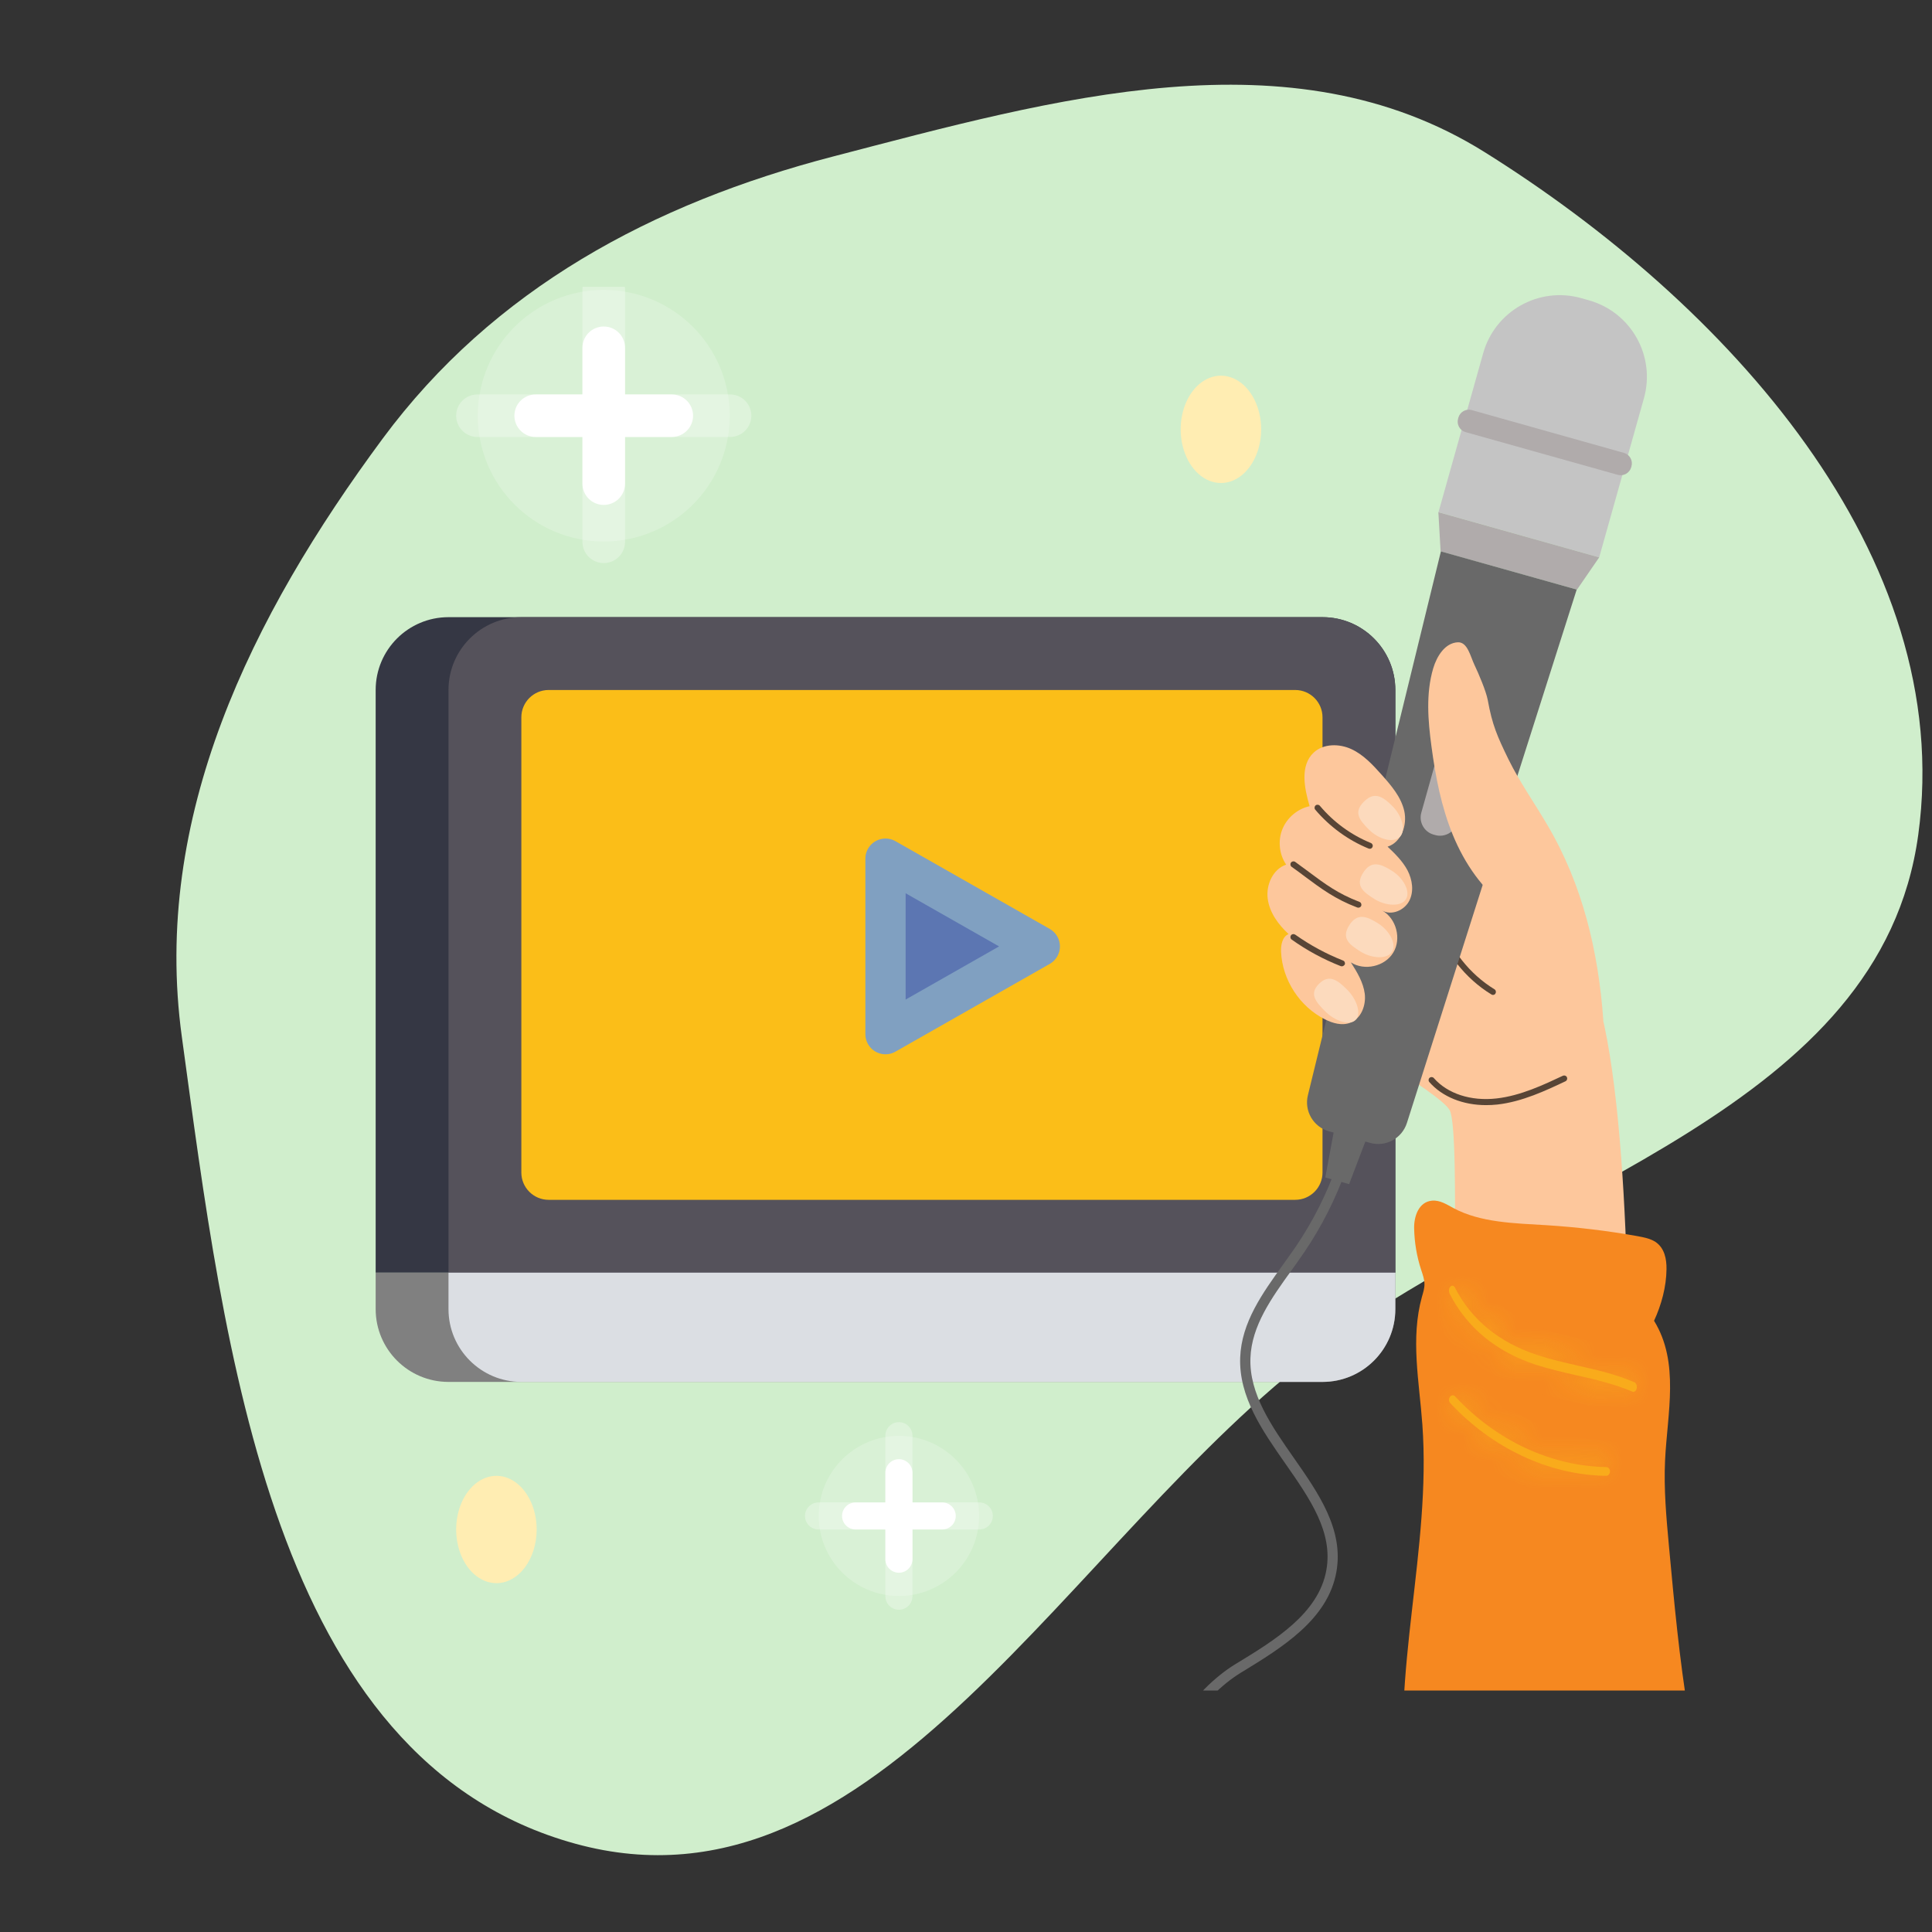 <svg width="72" height="72" viewBox="0 0 72 72" fill="none" xmlns="http://www.w3.org/2000/svg">
<rect x="0" y="0" width="72" height="72" fill="#333333" stroke="none"/>
<g clip-path="url(#clip0_1440_49582)">
<path fill-rule="evenodd" clip-rule="evenodd" d="M14.26 16.347C18.391 10.764 24.322 7.581 31.047 5.832C39.286 3.689 48.105 1.153 55.326 5.668C64.292 11.273 72.923 20.648 71.487 31.116C70.086 41.329 57.448 44.096 49.206 50.287C39.862 57.305 32.715 71.806 21.439 68.709C10.122 65.601 8.369 50.257 6.776 38.635C5.656 30.464 9.356 22.975 14.26 16.347Z" fill="#D0EECC"/>
<g clip-path="url(#clip1_1440_49582)">
<g clip-path="url(#clip2_1440_49582)">
<g clip-path="url(#clip3_1440_49582)">
<path d="M14 47.429H52V25.714C52 24.215 50.785 23 49.286 23H16.714C15.215 23 14 24.215 14 25.714V47.429Z" fill="#353744"/>
</g>
<g clip-path="url(#clip4_1440_49582)">
<path d="M14 47.428H52V48.786C52 50.285 50.785 51.5 49.286 51.5H16.714C15.215 51.5 14 50.285 14 48.786V47.428Z" fill="#808080"/>
</g>
<g clip-path="url(#clip5_1440_49582)">
<path d="M16.714 47.429H52V25.714C52 24.215 50.785 23 49.286 23H19.429C17.93 23 16.714 24.215 16.714 25.714V47.429Z" fill="#55525B"/>
</g>
<g clip-path="url(#clip6_1440_49582)">
<path d="M16.714 47.428H52V48.786C52 50.285 50.785 51.5 49.286 51.5H19.429C17.93 51.5 16.714 50.285 16.714 48.786V47.428Z" fill="#DBDEE3"/>
</g>
<g clip-path="url(#clip7_1440_49582)">
<path d="M20.447 25.714H48.268C48.83 25.714 49.286 26.17 49.286 26.732V43.697C49.286 44.258 48.83 44.714 48.268 44.714H20.447C19.885 44.714 19.429 44.258 19.429 43.697V26.732C19.429 26.17 19.885 25.714 20.447 25.714Z" fill="#FBBE18"/>
<path d="M33 38.54L38.75 35.27L33 32V38.54Z" fill="#5C76B2" stroke="#80A0C1" stroke-width="1.5" stroke-linecap="round" stroke-linejoin="round"/>
</g>
<path d="M22.5 20.179C19.907 20.179 17.806 18.08 17.806 15.492C17.806 12.903 19.907 10.805 22.5 10.805C25.092 10.805 27.194 12.903 27.194 15.492C27.194 18.08 25.092 20.179 22.5 20.179Z" fill="white" fill-opacity="0.2"/>
<path d="M22.499 20.984C22.603 20.984 22.706 20.963 22.803 20.924C22.899 20.884 22.987 20.826 23.06 20.752C23.134 20.679 23.193 20.591 23.233 20.495C23.273 20.399 23.293 20.296 23.293 20.192V10.792C23.293 10.688 23.273 10.585 23.233 10.489C23.193 10.392 23.134 10.305 23.06 10.232C22.987 10.158 22.899 10.1 22.803 10.06C22.706 10.02 22.603 10 22.499 10C22.288 10 22.087 10.083 21.938 10.232C21.789 10.38 21.706 10.582 21.706 10.792V20.192C21.706 20.402 21.789 20.603 21.938 20.752C22.087 20.9 22.288 20.984 22.499 20.984Z" fill="white" fill-opacity="0.3"/>
<path d="M17 15.492C17 15.596 17.02 15.699 17.06 15.795C17.1 15.891 17.158 15.979 17.232 16.052C17.305 16.126 17.393 16.185 17.489 16.224C17.585 16.264 17.689 16.285 17.793 16.285H27.207C27.311 16.285 27.415 16.264 27.511 16.224C27.607 16.185 27.695 16.126 27.768 16.052C27.842 15.979 27.9 15.891 27.94 15.795C27.98 15.699 28 15.596 28 15.492C28 15.282 27.916 15.08 27.768 14.932C27.619 14.783 27.417 14.7 27.207 14.7H17.793C17.583 14.7 17.381 14.783 17.232 14.932C17.083 15.08 17 15.282 17 15.492Z" fill="white" fill-opacity="0.3"/>
<path d="M19.17 15.492C19.17 15.702 19.253 15.903 19.402 16.052C19.551 16.201 19.753 16.285 19.963 16.285H25.035C25.246 16.285 25.448 16.201 25.596 16.052C25.745 15.904 25.829 15.702 25.829 15.492C25.829 15.282 25.745 15.08 25.596 14.932C25.447 14.783 25.245 14.7 25.035 14.7H19.963C19.753 14.7 19.551 14.783 19.402 14.932C19.253 15.08 19.17 15.282 19.17 15.492Z" fill="white"/>
<path d="M22.499 18.817C22.603 18.817 22.707 18.797 22.803 18.757C22.899 18.717 22.987 18.659 23.061 18.585C23.134 18.511 23.193 18.424 23.233 18.328C23.273 18.231 23.293 18.128 23.293 18.024V12.961C23.293 12.75 23.209 12.549 23.061 12.4C22.912 12.251 22.709 12.168 22.499 12.168C22.288 12.168 22.087 12.252 21.938 12.4C21.789 12.549 21.706 12.751 21.706 12.961V18.026C21.706 18.236 21.79 18.437 21.938 18.585C22.087 18.734 22.289 18.817 22.499 18.817Z" fill="white"/>
<path d="M33.5 59.477C31.85 59.477 30.513 58.142 30.513 56.495C30.513 54.848 31.85 53.512 33.5 53.512C35.15 53.512 36.487 54.848 36.487 56.495C36.487 58.142 35.15 59.477 33.5 59.477Z" fill="white" fill-opacity="0.2"/>
<path d="M33.499 59.99C33.566 59.99 33.631 59.977 33.693 59.951C33.754 59.926 33.81 59.889 33.857 59.842C33.904 59.795 33.941 59.74 33.966 59.679C33.992 59.617 34.005 59.552 34.005 59.486V53.504C34.005 53.438 33.992 53.372 33.966 53.311C33.941 53.25 33.904 53.194 33.857 53.147C33.81 53.1 33.754 53.063 33.693 53.038C33.631 53.013 33.566 53 33.499 53C33.365 53 33.237 53.053 33.142 53.148C33.048 53.242 32.995 53.37 32.995 53.504V59.486C32.995 59.619 33.048 59.748 33.142 59.842C33.237 59.937 33.365 59.99 33.499 59.99Z" fill="white" fill-opacity="0.3"/>
<path d="M30 56.495C30 56.561 30.013 56.627 30.038 56.688C30.064 56.749 30.101 56.805 30.147 56.852C30.194 56.898 30.25 56.936 30.311 56.961C30.373 56.986 30.438 56.999 30.505 56.999H36.495C36.562 56.999 36.627 56.986 36.689 56.961C36.75 56.936 36.806 56.898 36.852 56.852C36.899 56.805 36.937 56.749 36.962 56.688C36.987 56.627 37 56.561 37 56.495C37 56.361 36.947 56.233 36.852 56.139C36.758 56.044 36.629 55.991 36.495 55.991H30.505C30.371 55.991 30.242 56.044 30.148 56.139C30.053 56.233 30 56.361 30 56.495Z" fill="white" fill-opacity="0.3"/>
<path d="M31.381 56.495C31.381 56.629 31.434 56.757 31.529 56.851C31.623 56.946 31.752 56.999 31.886 56.999H35.113C35.247 56.999 35.376 56.946 35.471 56.852C35.565 56.757 35.618 56.629 35.618 56.495C35.618 56.361 35.565 56.233 35.47 56.139C35.375 56.044 35.247 55.991 35.113 55.991H31.886C31.752 55.991 31.623 56.044 31.529 56.139C31.434 56.233 31.381 56.361 31.381 56.495Z" fill="white"/>
<path d="M33.499 58.611C33.566 58.611 33.632 58.598 33.693 58.573C33.754 58.547 33.81 58.51 33.857 58.463C33.904 58.416 33.941 58.361 33.966 58.299C33.992 58.238 34.005 58.172 34.005 58.106V54.884C34.005 54.75 33.952 54.622 33.857 54.527C33.762 54.433 33.633 54.379 33.499 54.379C33.365 54.38 33.237 54.433 33.142 54.528C33.048 54.622 32.995 54.75 32.995 54.884V58.108C32.995 58.241 33.048 58.369 33.143 58.463C33.237 58.558 33.365 58.611 33.499 58.611Z" fill="white"/>
<path d="M47 16C47 15.604 46.912 15.218 46.747 14.889C46.582 14.56 46.348 14.303 46.074 14.152C45.8 14.001 45.498 13.961 45.207 14.039C44.916 14.116 44.649 14.307 44.439 14.586C44.229 14.866 44.086 15.223 44.029 15.611C43.971 15.999 44.001 16.401 44.115 16.767C44.228 17.132 44.421 17.444 44.668 17.664C44.914 17.883 45.205 18 45.502 18C45.899 18 46.28 17.789 46.561 17.413C46.842 17.038 47 16.53 47 16Z" fill="#FFEDB2"/>
<path d="M20 57C20 56.604 19.912 56.218 19.747 55.889C19.582 55.56 19.348 55.303 19.074 55.152C18.799 55.001 18.498 54.961 18.207 55.039C17.916 55.116 17.649 55.307 17.439 55.587C17.229 55.866 17.086 56.223 17.029 56.611C16.971 56.999 17.001 57.401 17.115 57.767C17.228 58.132 17.421 58.444 17.668 58.664C17.915 58.883 18.205 59 18.502 59C18.899 58.999 19.28 58.789 19.561 58.413C19.842 58.038 20 57.53 20 57Z" fill="#FFEDB2"/>
</g>
<path d="M60.681 53.39C60.731 50.161 60.724 38.622 58.989 35.897C58.492 35.116 57.866 34.425 57.236 33.744C56.423 32.866 55.587 31.995 54.605 31.308C54.04 30.912 53.248 30.588 52.701 31.005C52.136 31.434 52.262 32.294 52.38 32.992C52.686 34.803 50.663 38.607 50.311 38.546C49.429 38.388 53.629 40.681 54.022 41.368C54.472 42.153 53.993 52.541 54.267 52.803C54.396 52.919 59.029 54.15 60.681 53.39Z" fill="#FDC79C"/>
<path opacity="0.65" d="M55.638 37.078C55.616 37.078 55.598 37.074 55.58 37.06C54.605 36.466 53.849 35.501 53.5 34.414C53.482 34.357 53.514 34.292 53.572 34.274C53.633 34.256 53.694 34.288 53.712 34.346C54.043 35.382 54.767 36.3 55.696 36.869C55.749 36.901 55.764 36.97 55.731 37.024C55.714 37.06 55.678 37.078 55.638 37.078Z" fill="black"/>
<path d="M59.597 20.772L53.608 19.088L55.274 13.163C55.717 11.586 57.355 10.668 58.928 11.111L59.212 11.191C60.789 11.633 61.707 13.271 61.264 14.844L59.597 20.772Z" fill="#C4C4C4"/>
<path d="M60.288 17.695L54.619 16.104C54.403 16.043 54.277 15.819 54.339 15.603L54.349 15.564C54.41 15.348 54.634 15.222 54.85 15.283L60.519 16.878C60.735 16.939 60.861 17.162 60.8 17.378L60.789 17.418C60.727 17.63 60.504 17.756 60.288 17.695Z" fill="#B0ABAB"/>
<path d="M58.77 21.974L53.687 20.549L53.604 19.088L59.597 20.772L58.77 21.974Z" fill="#B0ABAB"/>
<path d="M51.059 42.592L49.526 42.16C48.947 41.998 48.597 41.404 48.741 40.818L53.698 20.549L58.759 21.971L52.431 41.851C52.244 42.43 51.639 42.754 51.059 42.592Z" fill="#696969"/>
<path d="M53.489 31.121L53.424 31.103C53.075 31.005 52.87 30.638 52.967 30.289L53.59 28.072C53.687 27.723 54.054 27.517 54.403 27.615L54.468 27.633C54.817 27.73 55.022 28.097 54.925 28.446L54.302 30.663C54.205 31.013 53.842 31.218 53.489 31.121Z" fill="#B0ABAB"/>
<path d="M50.278 44.129L49.389 43.881L49.735 42.02L50.951 42.362L50.278 44.129Z" fill="#696969"/>
<path d="M59.752 38.032C59.569 35.465 58.982 32.978 57.675 30.761C57.193 29.936 56.639 29.155 56.217 28.299C55.8 27.442 55.613 27.024 55.444 26.088C55.382 25.757 55.105 25.106 54.95 24.782C54.796 24.458 54.691 23.922 54.331 23.936C53.852 23.958 53.547 24.451 53.41 24.912C53.136 25.844 53.215 26.841 53.345 27.805C53.496 28.939 53.712 30.07 54.148 31.128C54.583 32.182 55.253 33.165 56.181 33.831C56.61 34.141 57.089 34.374 57.51 34.691C58.175 35.188 58.694 35.883 58.985 36.66C59.194 37.204 59.129 37.812 59.752 38.032Z" fill="#FDC79C"/>
<path d="M52.42 66.986C51.822 62.371 53.345 57.717 53.007 53.084C52.892 51.493 52.56 49.877 52.992 48.326C53.035 48.175 53.086 48.02 53.086 47.862C53.086 47.678 53.021 47.502 52.963 47.325C52.798 46.821 52.712 46.303 52.701 45.781C52.69 45.346 52.863 44.788 53.37 44.745C53.662 44.719 53.917 44.888 54.166 45.022C55.177 45.565 56.437 45.587 57.625 45.659C58.769 45.731 59.91 45.867 61.033 46.069C61.264 46.112 61.505 46.159 61.692 46.281C62.034 46.508 62.11 46.922 62.106 47.293C62.099 47.962 61.915 48.628 61.642 49.222C62.603 50.781 62.135 52.667 62.052 54.431C62.002 55.492 62.099 56.551 62.196 57.609C62.39 59.715 62.585 61.824 62.93 63.915C63.096 64.919 63.294 65.978 63.136 66.986H52.42Z" fill="#F68820"/>
<path d="M51.711 31.553C52.222 31.391 52.449 30.754 52.334 30.228C52.218 29.706 51.851 29.278 51.495 28.878C51.164 28.508 50.815 28.126 50.361 27.917C49.908 27.708 49.321 27.708 48.957 28.047C48.443 28.529 48.605 29.368 48.806 30.044C48.356 30.142 47.964 30.473 47.791 30.901C47.618 31.329 47.672 31.841 47.931 32.222C47.438 32.391 47.176 32.974 47.244 33.493C47.312 34.011 47.64 34.457 48.022 34.81C47.788 34.907 47.73 35.217 47.741 35.469C47.788 36.52 48.439 37.52 49.379 37.989C49.67 38.136 50.016 38.233 50.322 38.114C50.725 37.96 50.912 37.47 50.861 37.038C50.807 36.61 50.574 36.228 50.343 35.865C50.847 36.192 51.61 36.02 51.923 35.501C52.236 34.986 52.038 34.231 51.513 33.935C51.858 34.13 52.334 33.928 52.517 33.575C52.701 33.223 52.636 32.784 52.452 32.431C52.265 32.082 51.974 31.801 51.711 31.553Z" fill="#FDC79C"/>
<path d="M43.007 67C42.878 65.204 44.472 62.976 46.038 62.018L46.063 62.004C47.507 61.126 49.141 60.129 49.429 58.516C49.684 57.094 48.817 55.856 47.903 54.546C47.05 53.325 46.164 52.062 46.218 50.594C46.265 49.283 47.05 48.193 47.809 47.138C47.971 46.911 48.137 46.681 48.295 46.451C49.566 44.575 50.34 42.39 50.527 40.133L50.901 40.166C50.71 42.488 49.915 44.737 48.608 46.663C48.45 46.897 48.281 47.131 48.119 47.358C47.392 48.365 46.643 49.409 46.6 50.608C46.549 51.95 47.399 53.16 48.216 54.33C49.134 55.644 50.087 57.004 49.803 58.581C49.486 60.359 47.773 61.403 46.265 62.324L46.24 62.339C44.796 63.22 43.267 65.341 43.385 66.975L43.007 67Z" fill="#696969"/>
<path opacity="0.65" d="M51.049 31.632C51.034 31.632 51.02 31.628 51.005 31.624C50.239 31.311 49.551 30.807 49.015 30.174C48.975 30.127 48.983 30.055 49.029 30.015C49.076 29.976 49.148 29.983 49.188 30.03C49.699 30.638 50.354 31.117 51.088 31.416C51.146 31.441 51.175 31.506 51.149 31.563C51.135 31.606 51.092 31.632 51.049 31.632Z" fill="black"/>
<path opacity="0.65" d="M50.62 33.827C50.606 33.827 50.595 33.824 50.581 33.82C49.756 33.507 49.238 33.118 48.637 32.672C48.479 32.553 48.317 32.431 48.137 32.305C48.086 32.269 48.075 32.197 48.111 32.147C48.147 32.096 48.219 32.085 48.27 32.121C48.45 32.251 48.615 32.373 48.774 32.492C49.386 32.949 49.871 33.309 50.663 33.611C50.721 33.633 50.75 33.698 50.728 33.759C50.71 33.802 50.667 33.827 50.62 33.827Z" fill="black"/>
<path opacity="0.65" d="M50.005 36.012C49.99 36.012 49.976 36.009 49.965 36.005C49.317 35.75 48.705 35.419 48.137 35.015C48.086 34.979 48.075 34.911 48.111 34.857C48.147 34.806 48.216 34.796 48.27 34.832C48.824 35.224 49.422 35.548 50.051 35.796C50.109 35.818 50.138 35.883 50.116 35.944C50.091 35.984 50.048 36.012 50.005 36.012Z" fill="black"/>
<path opacity="0.65" d="M55.382 41.185C54.519 41.185 53.748 40.875 53.266 40.324C53.226 40.278 53.23 40.206 53.277 40.166C53.324 40.127 53.395 40.13 53.435 40.177C53.946 40.76 54.817 41.044 55.771 40.936C56.667 40.836 57.538 40.422 58.244 40.09C58.301 40.065 58.366 40.087 58.395 40.145C58.42 40.202 58.399 40.267 58.341 40.296C57.625 40.634 56.732 41.059 55.8 41.163C55.656 41.178 55.519 41.185 55.382 41.185Z" fill="black"/>
<g opacity="0.65">
<mask id="path-36-inside-1_1440_49582" fill="white">
<path d="M60.875 51.87C60.864 51.87 60.852 51.87 60.84 51.864C60.161 51.574 59.446 51.408 58.756 51.254C58.26 51.141 57.743 51.022 57.243 50.862C55.759 50.376 54.675 49.481 54.024 48.213C53.984 48.13 53.992 48.017 54.048 47.952C54.103 47.893 54.179 47.904 54.223 47.987C54.838 49.191 55.874 50.032 57.299 50.501C57.791 50.661 58.303 50.779 58.795 50.892C59.494 51.052 60.217 51.212 60.911 51.514C60.979 51.544 61.014 51.645 60.995 51.746C60.979 51.817 60.927 51.87 60.875 51.87Z"/>
</mask>
<path d="M60.875 51.87C60.864 51.87 60.852 51.87 60.84 51.864C60.161 51.574 59.446 51.408 58.756 51.254C58.26 51.141 57.743 51.022 57.243 50.862C55.759 50.376 54.675 49.481 54.024 48.213C53.984 48.13 53.992 48.017 54.048 47.952C54.103 47.893 54.179 47.904 54.223 47.987C54.838 49.191 55.874 50.032 57.299 50.501C57.791 50.661 58.303 50.779 58.795 50.892C59.494 51.052 60.217 51.212 60.911 51.514C60.979 51.544 61.014 51.645 60.995 51.746C60.979 51.817 60.927 51.87 60.875 51.87Z" fill="#FBBE18"/>
<path d="M60.84 51.864L61.285 50.969L61.26 50.956L61.233 50.945L60.84 51.864ZM58.756 51.254L58.534 52.229L58.538 52.23L58.756 51.254ZM57.243 50.862L56.932 51.813L56.938 51.815L57.243 50.862ZM54.024 48.213L53.122 48.644L53.128 48.657L53.134 48.669L54.024 48.213ZM54.048 47.952L53.318 47.268L53.302 47.285L53.287 47.303L54.048 47.952ZM54.223 47.987L55.113 47.532L55.108 47.522L54.223 47.987ZM57.299 50.501L56.987 51.451L56.99 51.452L57.299 50.501ZM58.795 50.892L59.019 49.917L59.018 49.917L58.795 50.892ZM60.911 51.514L61.313 50.599L61.31 50.597L60.911 51.514ZM60.995 51.746L61.971 51.964L61.973 51.951L61.976 51.939L60.995 51.746ZM60.875 50.87C60.838 50.87 61.057 50.856 61.285 50.969L60.394 52.759C60.524 52.824 60.644 52.851 60.734 52.862C60.777 52.867 60.813 52.869 60.836 52.87C60.856 52.87 60.875 52.87 60.875 52.87V50.87ZM61.233 50.945C60.458 50.613 59.658 50.431 58.974 50.278L58.538 52.23C59.234 52.385 59.864 52.534 60.446 52.784L61.233 50.945ZM58.977 50.278C58.477 50.165 58.001 50.055 57.548 49.91L56.938 51.815C57.486 51.99 58.042 52.117 58.534 52.229L58.977 50.278ZM57.554 49.912C56.296 49.5 55.433 48.768 54.914 47.756L53.134 48.669C53.917 50.194 55.222 51.253 56.932 51.813L57.554 49.912ZM54.926 47.781C54.99 47.914 55.006 48.046 54.997 48.16C54.987 48.271 54.946 48.44 54.809 48.6L53.287 47.303C52.93 47.722 52.944 48.272 53.122 48.644L54.926 47.781ZM54.777 48.636C54.624 48.799 54.328 48.97 53.953 48.899C53.6 48.832 53.411 48.593 53.338 48.453L55.108 47.522C54.99 47.298 54.742 47.013 54.326 46.934C53.889 46.851 53.527 47.045 53.318 47.268L54.777 48.636ZM53.332 48.443C54.082 49.91 55.344 50.911 56.987 51.451L57.611 49.551C56.403 49.154 55.593 48.471 55.113 47.532L53.332 48.443ZM56.99 51.452C57.531 51.628 58.085 51.755 58.572 51.867L59.018 49.917C58.521 49.803 58.051 49.694 57.608 49.55L56.99 51.452ZM58.572 51.867C59.291 52.032 59.918 52.173 60.512 52.431L61.31 50.597C60.515 50.251 59.697 50.073 59.019 49.917L58.572 51.867ZM60.509 52.43C60.216 52.301 60.09 52.069 60.044 51.941C59.994 51.802 59.99 51.668 60.013 51.552L61.976 51.939C62.018 51.722 62.007 51.488 61.927 51.266C61.851 51.055 61.674 50.757 61.313 50.599L60.509 52.43ZM60.019 51.528C60.048 51.397 60.113 51.261 60.227 51.142C60.333 51.031 60.552 50.87 60.875 50.87V52.87C61.251 52.87 61.521 52.682 61.67 52.527C61.826 52.364 61.925 52.165 61.971 51.964L60.019 51.528Z" fill="#FBBE18" mask="url(#path-36-inside-1_1440_49582)"/>
</g>
<g opacity="0.65">
<mask id="path-38-inside-2_1440_49582" fill="white">
<path d="M59.858 55C59.858 55 59.854 55 59.858 55C57.735 54.968 55.621 53.981 54.046 52.287C53.989 52.224 53.984 52.123 54.037 52.055C54.09 51.986 54.174 51.981 54.232 52.044C55.758 53.686 57.806 54.641 59.863 54.673C59.938 54.673 60 54.747 60 54.842C59.996 54.926 59.934 55 59.858 55Z"/>
</mask>
<path d="M59.858 55C59.858 55 59.854 55 59.858 55C57.735 54.968 55.621 53.981 54.046 52.287C53.989 52.224 53.984 52.123 54.037 52.055C54.09 51.986 54.174 51.981 54.232 52.044C55.758 53.686 57.806 54.641 59.863 54.673C59.938 54.673 60 54.747 60 54.842C59.996 54.926 59.934 55 59.858 55Z" fill="#FBBE18"/>
<path d="M59.858 55V56L59.873 54L59.858 55ZM54.046 52.287L53.306 52.959L53.314 52.968L54.046 52.287ZM54.232 52.044L53.491 52.717L53.499 52.725L54.232 52.044ZM59.863 54.673L59.847 55.673L59.855 55.673H59.863V54.673ZM60 54.842L60.999 54.894L61 54.868V54.842H60ZM59.858 55C59.858 54 59.858 54 59.858 54H59.858C59.858 54 59.858 54 59.858 54C59.858 54 59.858 54 59.858 54C59.858 54 59.858 54 59.858 54H59.858C59.858 54 59.858 54 59.858 54H59.858C59.858 54 59.858 54 59.858 54C59.858 54 59.858 54 59.858 54C59.858 54 59.858 54 59.858 54C59.858 54 59.858 54 59.858 54C59.858 54 59.858 54 59.858 54C59.858 54 59.858 54 59.858 54C59.858 54 59.858 54 59.858 54C59.858 54 59.858 54 59.858 54C59.858 54 59.858 54 59.858 54C59.858 54 59.858 54 59.858 54C59.858 54 59.858 54 59.858 54C59.858 54 59.858 54 59.858 54C59.858 54 59.858 54 59.858 54C59.858 54 59.858 54 59.858 54C59.858 54 59.858 54 59.858 54C59.858 54 59.858 54 59.858 54C59.858 54 59.858 54 59.858 54C59.858 54 59.858 54 59.858 54C59.858 54 59.858 54 59.858 54C59.858 54 59.858 54 59.858 54C59.858 54 59.858 54 59.858 54C59.858 54 59.858 54 59.858 54C59.858 54 59.858 54 59.858 54C59.858 54 59.858 54 59.858 54C59.858 54 59.858 54 59.858 54C59.858 54 59.858 54 59.858 54C59.858 54 59.858 54 59.858 54C59.858 54 59.858 54 59.858 54C59.858 54 59.858 54 59.858 54C59.858 54 59.858 54 59.858 54C59.858 54 59.858 54 59.858 54C59.858 54 59.858 54 59.858 54C59.858 54 59.858 54 59.858 54C59.858 54 59.858 54 59.858 54C59.858 54 59.858 54 59.858 54C59.858 54 59.858 54 59.858 54C59.858 54 59.858 54 59.858 54C59.858 54 59.858 54 59.858 54C59.858 54 59.858 54 59.858 54C59.858 54 59.858 54 59.858 54C59.858 54 59.858 54 59.858 54C59.858 54 59.858 54 59.858 54C59.858 54 59.858 54 59.858 54C59.858 54 59.858 54 59.858 54C59.858 54 59.858 54 59.858 54C59.858 54 59.858 54 59.858 54C59.858 54 59.858 54 59.858 54C59.858 54 59.858 54 59.858 54C59.858 54 59.858 54 59.858 54C59.858 54 59.858 54 59.858 54C59.858 54 59.858 54 59.858 54C59.858 54 59.858 54 59.858 54C59.858 54 59.858 54 59.858 54C59.858 54 59.858 54 59.858 54C59.858 54 59.858 54 59.858 54C59.858 54 59.858 54 59.858 54C59.858 54 59.858 54 59.858 54C59.858 54 59.858 54 59.858 54C59.858 54 59.858 54 59.858 54C59.858 54 59.858 54 59.858 54C59.858 54 59.858 54 59.858 54C59.858 54 59.858 54 59.858 54C59.858 54 59.858 54 59.858 54C59.858 54 59.858 54 59.858 54C59.858 54 59.858 54 59.858 54C59.858 54 59.858 54 59.858 54C59.858 54 59.858 54 59.858 54C59.858 54 59.858 54 59.858 54C59.858 54 59.858 54 59.858 54C59.858 54 59.858 54 59.858 54C59.858 54 59.858 54 59.858 54C59.858 54 59.858 54 59.858 54C59.858 54 59.858 54 59.858 54C59.858 54 59.858 54 59.858 54C59.858 54 59.858 54 59.858 54C59.858 54 59.858 54 59.858 54C59.858 54 59.858 54 59.858 54C59.858 54 59.858 54 59.858 54C59.858 54 59.858 54 59.858 54C59.858 54 59.858 54 59.858 54C59.858 54 59.858 54 59.858 54C59.858 54 59.858 54 59.858 54C59.858 54 59.858 54 59.858 54C59.858 54 59.858 54 59.858 54C59.858 54 59.858 54 59.858 54C59.858 54 59.858 54 59.858 54C59.858 54 59.858 54 59.858 54C59.858 54 59.858 54 59.858 54C59.858 54 59.858 54 59.858 54C59.858 54 59.858 54 59.858 54C59.858 54 59.858 54 59.858 54C59.858 54 59.858 54 59.858 54C59.858 54 59.858 54 59.858 54C59.858 54 59.858 54 59.858 54C59.858 54 59.858 54 59.858 54C59.858 54 59.858 54 59.858 54C59.858 54 59.858 54 59.858 54C59.858 54 59.858 54 59.858 54C59.858 54 59.858 54 59.858 54C59.858 54 59.858 54 59.858 54C59.858 54 59.858 54 59.858 54C59.858 54 59.858 54 59.858 54C59.858 54 59.858 54 59.858 54C59.858 54 59.858 54 59.858 54C59.858 54 59.858 54 59.858 54C59.858 54 59.858 54 59.858 54C59.858 54 59.858 54 59.858 54C59.858 54 59.858 54 59.858 54C59.858 54 59.858 54 59.858 54C59.858 54 59.858 54 59.858 54C59.858 54 59.858 54 59.858 54C59.858 54 59.858 54 59.858 54C59.858 54 59.858 54 59.858 54C59.858 54 59.858 54 59.858 54C59.858 54 59.858 54 59.858 54C59.858 54 59.858 54 59.858 54C59.858 54 59.858 54 59.858 54C59.858 54 59.858 54 59.858 54C59.858 54 59.858 54 59.858 54C59.858 54 59.858 54 59.858 54C59.858 54 59.858 54 59.858 54C59.858 54 59.858 54 59.858 54C59.858 54 59.858 54 59.858 54C59.858 54 59.858 54 59.858 54C59.858 54 59.858 54 59.858 54C59.858 54 59.858 54 59.858 54C59.858 54 59.858 54 59.858 54C59.858 54 59.858 54 59.858 54C59.858 54 59.858 54 59.858 54C59.858 54 59.858 54 59.858 54C59.858 54 59.858 54 59.858 54C59.858 54 59.858 54 59.858 54C59.858 54 59.858 54 59.858 54C59.858 54 59.858 54 59.858 54C59.858 54 59.858 54 59.858 54C59.858 54 59.858 54 59.858 54C59.858 54 59.858 54 59.858 54C59.858 54 59.858 54 59.858 54C59.858 54 59.858 54 59.858 54C59.858 54 59.858 54 59.858 54C59.858 54 59.858 54 59.858 54C59.858 54 59.858 54 59.858 54C59.858 54 59.858 54 59.858 54C59.858 54 59.858 54 59.858 54C59.858 54 59.858 54 59.858 54C59.858 54 59.858 54 59.858 54C59.858 54 59.858 54 59.858 54C59.858 54 59.858 54 59.858 54C59.858 54 59.858 54 59.858 54C59.858 54 59.858 54 59.858 54C59.858 54 59.858 54 59.858 54C59.858 54 59.858 54 59.858 54C59.858 54 59.858 54 59.858 54C59.858 54 59.858 54 59.858 54C59.858 54 59.858 54 59.858 54C59.858 54 59.858 54 59.858 54C59.858 54 59.858 54 59.858 54C59.858 54 59.858 54 59.858 54C59.858 54 59.858 54 59.858 54C59.858 54 59.858 54 59.858 54C59.858 54 59.858 54 59.858 54C59.858 54 59.858 54 59.858 54C59.858 54 59.858 54 59.858 54C59.857 54 59.857 54 59.857 54C59.857 54 59.857 54 59.857 54C59.857 54 59.857 54 59.857 54C59.857 54 59.857 54 59.857 54C59.857 54 59.857 54 59.857 54C59.857 54 59.857 54 59.857 54C59.857 54 59.857 54 59.857 54C59.857 54 59.857 54 59.857 54C59.857 54 59.857 54 59.857 54C59.857 54 59.857 54 59.857 54C59.857 54 59.857 54 59.857 54C59.857 54 59.857 54 59.857 54C59.857 54 59.857 54 59.857 54C59.857 54 59.857 54 59.857 54C59.857 54 59.857 54 59.857 54C59.857 54 59.857 54 59.857 54C59.857 54 59.857 54 59.857 54C59.857 54 59.857 54 59.857 54C59.857 54 59.857 54 59.857 54C59.857 54 59.857 54 59.857 54C59.857 54 59.857 54 59.857 54C59.857 54 59.857 54 59.857 54C59.857 54 59.857 54 59.857 54C59.857 54 59.857 54 59.857 54C59.857 54 59.857 54 59.857 54C59.857 54 59.857 54 59.857 54C59.857 54 59.857 54 59.857 54C59.857 54 59.857 54 59.857 54C59.857 54 59.857 54 59.857 54C59.857 54 59.857 54 59.857 54C59.857 54 59.857 54 59.857 54C59.857 54 59.857 54 59.857 54C59.857 54 59.857 54 59.857 54C59.857 54 59.857 54 59.857 54C59.857 54 59.857 54 59.857 54C59.857 54 59.857 54 59.857 54C59.857 54 59.857 54 59.857 54C59.857 54 59.857 54 59.857 54C59.857 54 59.857 54 59.857 54C59.857 54 59.857 54 59.857 54C59.857 54 59.857 54 59.857 54C59.857 54 59.857 54 59.857 54C59.857 54 59.857 54 59.857 54C59.857 54 59.857 54 59.857 54C59.857 54 59.857 54 59.857 54C59.857 54 59.857 54 59.857 54C59.857 54 59.857 54 59.857 54C59.857 54 59.857 54 59.857 54C59.857 54 59.857 54 59.857 54C59.857 54 59.857 54 59.857 54C59.857 54 59.857 54 59.857 54C59.857 54 59.857 54 59.857 54C59.857 54 59.857 54 59.857 54C59.857 54 59.857 54 59.857 54C59.857 54 59.857 54 59.857 54C59.857 54 59.857 54 59.857 54C59.857 54 59.857 54 59.857 54C59.857 54 59.857 54 59.857 54C59.857 54 59.857 54 59.857 54C59.857 54 59.857 54 59.857 54C59.857 54 59.857 54 59.857 54C59.857 54 59.857 54 59.857 54C59.857 54 59.857 54 59.857 54C59.857 54 59.857 54 59.857 54C59.857 54 59.857 54 59.857 54C59.857 54 59.857 54 59.857 54C59.857 54 59.857 54 59.857 54C59.857 54 59.857 54 59.857 54C59.857 54 59.857 54 59.857 54C59.857 54 59.857 54 59.857 54C59.857 54 59.857 54 59.857 54C59.857 54 59.857 54 59.857 54C59.857 54 59.857 54 59.857 54C59.857 54 59.857 54 59.857 54C59.857 54 59.857 54 59.857 54C59.857 54 59.857 54 59.857 54C59.857 54 59.857 54 59.857 54C59.857 54 59.857 54 59.857 54C59.857 54 59.857 54 59.857 54C59.857 54 59.857 54 59.857 54C59.857 54 59.857 54 59.857 54C59.857 54 59.857 54 59.857 54C59.857 54 59.857 54 59.857 54C59.857 54 59.857 54 59.857 54C59.857 54 59.857 54 59.857 54C59.857 54 59.857 54 59.857 54C59.857 54 59.857 54 59.857 54C59.857 54 59.857 54 59.857 54C59.857 54 59.857 54 59.857 54C59.857 54 59.857 54 59.857 54C59.857 54 59.857 54 59.857 54C59.857 54 59.857 54 59.857 54C59.857 54 59.857 54 59.857 54C59.857 54 59.857 54 59.857 54C59.857 54 59.857 54 59.857 54C59.857 54 59.857 54 59.857 54C59.857 54 59.857 54 59.857 54C59.857 54 59.857 54 59.857 54C59.857 54 59.857 54 59.857 54C59.857 54 59.857 54 59.857 54C59.857 54 59.857 54 59.857 54C59.857 54 59.857 54 59.857 54C59.857 54 59.857 54 59.857 54C59.857 54 59.857 54 59.857 54C59.857 54 59.857 54 59.857 54C59.857 54 59.857 54 59.857 54C59.857 54 59.857 54 59.857 54C59.857 54 59.857 54 59.857 54C59.857 54 59.857 54 59.857 54C59.857 54 59.857 54 59.857 54C59.857 54 59.857 54 59.857 54C59.857 54 59.857 54 59.857 54C59.857 54 59.857 54 59.857 54C59.857 54 59.857 54 59.857 54C59.857 54 59.857 54 59.857 54C59.857 54 59.857 54 59.857 54C59.857 54 59.857 54 59.857 54C59.857 54 59.857 54 59.857 54C59.857 54 59.857 54 59.857 54C59.857 54 59.857 54 59.857 54C59.857 54 59.857 54 59.857 54C59.857 54 59.857 54 59.857 54C59.857 54 59.857 54 59.857 54C59.857 54 59.857 54 59.857 54C59.857 54 59.857 54 59.857 54C59.857 54 59.857 54 59.857 54C59.857 54 59.857 54 59.857 54C59.857 54 59.857 54 59.857 54C59.857 54 59.857 54 59.857 54C59.857 54 59.857 54 59.857 54C59.857 54 59.857 54 59.856 54C59.856 54 59.856 54 59.856 54C59.856 54 59.856 54 59.856 54C59.856 54 59.856 54 59.856 54C59.856 54 59.856 54 59.856 54C59.856 54 59.856 54 59.856 54C59.856 54 59.856 54 59.856 54C59.856 54 59.856 54 59.856 54C59.856 54 59.856 54 59.856 54C59.856 54 59.856 54 59.856 54C59.856 54 59.856 54 59.856 54C59.856 54 59.856 54 59.856 54C59.856 54 59.856 54 59.856 54C59.856 54 59.856 54 59.856 54C59.856 54 59.856 54 59.856 54C59.856 54 59.856 54 59.856 54C59.856 54 59.856 54 59.856 54C59.856 54 59.856 54 59.856 54C59.856 54 59.856 54 59.856 54C59.856 54 59.856 54 59.856 54C59.856 54 59.856 54 59.856 54C59.856 54 59.856 54 59.856 54C59.856 54 59.856 54 59.856 54C59.856 54 59.856 54 59.856 54C59.856 54 59.856 54 59.856 54C59.856 54 59.856 54 59.856 54C59.856 54 59.856 54 59.856 54C59.856 54 59.856 54 59.856 54C59.856 54 59.856 54 59.856 54C59.856 54 59.856 54 59.856 54C59.856 54 59.856 54 59.856 54H59.856C59.856 54 59.856 54 59.856 54C59.856 54 59.856 54 59.856 54H59.856C59.856 54 59.856 54 59.856 54H59.856C59.856 55 59.856 56 59.856 56C59.856 56 59.856 56 59.856 56C59.856 56 59.856 56 59.856 56C59.856 56 59.856 56 59.856 56C59.856 56 59.856 56 59.856 56H59.856C59.856 56 59.856 56 59.856 56C59.856 56 59.856 56 59.856 56C59.856 56 59.856 56 59.856 56C59.856 56 59.856 56 59.856 56C59.856 56 59.856 56 59.856 56C59.856 56 59.856 56 59.856 56C59.856 56 59.856 56 59.856 56C59.856 56 59.856 56 59.856 56C59.856 56 59.856 56 59.856 56C59.856 56 59.856 56 59.856 56C59.856 56 59.856 56 59.856 56C59.856 56 59.856 56 59.856 56C59.856 56 59.856 56 59.856 56C59.856 56 59.856 56 59.856 56C59.856 56 59.856 56 59.856 56C59.856 56 59.856 56 59.856 56C59.856 56 59.856 56 59.856 56C59.856 56 59.856 56 59.856 56C59.856 56 59.856 56 59.856 56C59.856 56 59.856 56 59.856 56C59.856 56 59.856 56 59.856 56C59.856 56 59.856 56 59.856 56C59.856 56 59.856 56 59.856 56C59.856 56 59.856 56 59.856 56C59.856 56 59.856 56 59.856 56C59.856 56 59.856 56 59.856 56C59.856 56 59.856 56 59.856 56C59.856 56 59.856 56 59.856 56C59.857 56 59.857 56 59.857 56C59.857 56 59.857 56 59.857 56C59.857 56 59.857 56 59.857 56C59.857 56 59.857 56 59.857 56C59.857 56 59.857 56 59.857 56C59.857 56 59.857 56 59.857 56C59.857 56 59.857 56 59.857 56C59.857 56 59.857 56 59.857 56C59.857 56 59.857 56 59.857 56C59.857 56 59.857 56 59.857 56C59.857 56 59.857 56 59.857 56C59.857 56 59.857 56 59.857 56C59.857 56 59.857 56 59.857 56C59.857 56 59.857 56 59.857 56C59.857 56 59.857 56 59.857 56C59.857 56 59.857 56 59.857 56C59.857 56 59.857 56 59.857 56C59.857 56 59.857 56 59.857 56C59.857 56 59.857 56 59.857 56C59.857 56 59.857 56 59.857 56C59.857 56 59.857 56 59.857 56C59.857 56 59.857 56 59.857 56C59.857 56 59.857 56 59.857 56C59.857 56 59.857 56 59.857 56C59.857 56 59.857 56 59.857 56C59.857 56 59.857 56 59.857 56C59.857 56 59.857 56 59.857 56C59.857 56 59.857 56 59.857 56C59.857 56 59.857 56 59.857 56C59.857 56 59.857 56 59.857 56C59.857 56 59.857 56 59.857 56C59.857 56 59.857 56 59.857 56C59.857 56 59.857 56 59.857 56C59.857 56 59.857 56 59.857 56C59.857 56 59.857 56 59.857 56C59.857 56 59.857 56 59.857 56C59.857 56 59.857 56 59.857 56C59.857 56 59.857 56 59.857 56C59.857 56 59.857 56 59.857 56C59.857 56 59.857 56 59.857 56C59.857 56 59.857 56 59.857 56C59.857 56 59.857 56 59.857 56C59.857 56 59.857 56 59.857 56C59.857 56 59.857 56 59.857 56C59.857 56 59.857 56 59.857 56C59.857 56 59.857 56 59.857 56C59.857 56 59.857 56 59.857 56C59.857 56 59.857 56 59.857 56C59.857 56 59.857 56 59.857 56C59.857 56 59.857 56 59.857 56C59.857 56 59.857 56 59.857 56C59.857 56 59.857 56 59.857 56C59.857 56 59.857 56 59.857 56C59.857 56 59.857 56 59.857 56C59.857 56 59.857 56 59.857 56C59.857 56 59.857 56 59.857 56C59.857 56 59.857 56 59.857 56C59.857 56 59.857 56 59.857 56C59.857 56 59.857 56 59.857 56C59.857 56 59.857 56 59.857 56C59.857 56 59.857 56 59.857 56C59.857 56 59.857 56 59.857 56C59.857 56 59.857 56 59.857 56C59.857 56 59.857 56 59.857 56C59.857 56 59.857 56 59.857 56C59.857 56 59.857 56 59.857 56C59.857 56 59.857 56 59.857 56C59.857 56 59.857 56 59.857 56C59.857 56 59.857 56 59.857 56C59.857 56 59.857 56 59.857 56C59.857 56 59.857 56 59.857 56C59.857 56 59.857 56 59.857 56C59.857 56 59.857 56 59.857 56C59.857 56 59.857 56 59.857 56C59.857 56 59.857 56 59.857 56C59.857 56 59.857 56 59.857 56C59.857 56 59.857 56 59.857 56C59.857 56 59.857 56 59.857 56C59.857 56 59.857 56 59.857 56C59.857 56 59.857 56 59.857 56C59.857 56 59.857 56 59.857 56C59.857 56 59.857 56 59.857 56C59.857 56 59.857 56 59.857 56C59.857 56 59.857 56 59.857 56C59.857 56 59.857 56 59.857 56C59.857 56 59.857 56 59.857 56C59.857 56 59.857 56 59.857 56C59.857 56 59.857 56 59.857 56C59.857 56 59.858 56 59.858 56C59.858 56 59.858 56 59.858 56C59.858 56 59.858 56 59.858 56C59.858 56 59.858 56 59.858 56C59.858 56 59.858 56 59.858 56C59.858 56 59.858 56 59.858 56C59.858 56 59.858 56 59.858 56C59.858 56 59.858 56 59.858 56C59.858 56 59.858 56 59.858 56C59.858 56 59.858 56 59.858 56C59.858 56 59.858 56 59.858 56C59.858 56 59.858 56 59.858 56C59.858 56 59.858 56 59.858 56C59.858 56 59.858 56 59.858 56C59.858 56 59.858 56 59.858 56C59.858 56 59.858 56 59.858 56C59.858 56 59.858 56 59.858 56C59.858 56 59.858 56 59.858 56C59.858 56 59.858 56 59.858 56C59.858 56 59.858 56 59.858 56C59.858 56 59.858 56 59.858 56C59.858 56 59.858 56 59.858 56C59.858 56 59.858 56 59.858 56C59.858 56 59.858 56 59.858 56C59.858 56 59.858 56 59.858 56C59.858 56 59.858 56 59.858 56C59.858 56 59.858 56 59.858 56C59.858 56 59.858 56 59.858 56C59.858 56 59.858 56 59.858 56C59.858 56 59.858 56 59.858 56C59.858 56 59.858 56 59.858 56C59.858 56 59.858 56 59.858 56C59.858 56 59.858 56 59.858 56C59.858 56 59.858 56 59.858 56C59.858 56 59.858 56 59.858 56C59.858 56 59.858 56 59.858 56C59.858 56 59.858 56 59.858 56C59.858 56 59.858 56 59.858 56C59.858 56 59.858 56 59.858 56C59.858 56 59.858 56 59.858 56C59.858 56 59.858 56 59.858 56C59.858 56 59.858 56 59.858 56C59.858 56 59.858 56 59.858 56C59.858 56 59.858 56 59.858 56C59.858 56 59.858 56 59.858 56C59.858 56 59.858 56 59.858 56C59.858 56 59.858 56 59.858 56V54C59.858 54 59.858 54 59.858 54C59.858 54 59.858 54 59.858 54C59.858 54 59.858 54 59.858 54C59.858 54 59.858 54 59.858 54C59.858 54 59.858 54 59.858 54C59.858 54 59.858 54 59.858 54C59.858 54 59.858 54 59.858 54C59.858 54 59.858 54 59.858 54C59.858 54 59.858 54 59.858 54C59.858 54 59.858 54 59.858 54C59.858 54 59.858 54 59.858 54C59.858 54 59.858 54 59.858 54C59.858 54 59.858 54 59.858 54C59.858 54 59.858 54 59.858 54C59.858 54 59.858 54 59.858 54C59.858 54 59.858 54 59.858 54C59.858 54 59.858 54 59.858 54C59.858 54 59.858 54 59.858 54C59.858 54 59.858 54 59.858 54C59.858 54 59.858 54 59.858 54C59.858 54 59.858 54 59.858 54C59.858 54 59.858 54 59.858 54C59.858 54 59.858 54 59.858 54C59.858 54 59.858 54 59.858 54C59.858 54 59.858 54 59.858 54C59.858 54 59.858 54 59.858 54C59.858 54 59.858 54 59.858 54C59.858 54 59.858 54 59.858 54C59.858 54 59.858 54 59.858 54C59.858 54 59.858 54 59.858 54C59.858 54 59.858 54 59.858 54C59.858 54 59.858 54 59.858 54C59.858 54 59.858 54 59.858 54C59.858 54 59.858 54 59.858 54C59.858 54 59.858 54 59.858 54C59.858 54 59.858 54 59.858 54C59.858 54 59.858 54 59.858 54C59.858 54 59.858 54 59.858 54C59.858 54 59.858 54 59.858 54C59.858 54 59.858 54 59.858 54C59.858 54 59.858 54 59.858 54C59.858 54 59.858 54 59.858 54C59.858 54 59.858 54 59.858 54C59.858 54 59.858 54 59.858 54C59.858 54 59.858 54 59.858 54C59.858 54 59.858 54 59.858 54C59.858 54 59.857 54 59.857 54C59.857 54 59.857 54 59.857 54C59.857 54 59.857 54 59.857 54C59.857 54 59.857 54 59.857 54C59.857 54 59.857 54 59.857 54C59.857 54 59.857 54 59.857 54C59.857 54 59.857 54 59.857 54C59.857 54 59.857 54 59.857 54C59.857 54 59.857 54 59.857 54C59.857 54 59.857 54 59.857 54C59.857 54 59.857 54 59.857 54C59.857 54 59.857 54 59.857 54C59.857 54 59.857 54 59.857 54C59.857 54 59.857 54 59.857 54C59.857 54 59.857 54 59.857 54C59.857 54 59.857 54 59.857 54C59.857 54 59.857 54 59.857 54C59.857 54 59.857 54 59.857 54C59.857 54 59.857 54 59.857 54C59.857 54 59.857 54 59.857 54C59.857 54 59.857 54 59.857 54C59.857 54 59.857 54 59.857 54C59.857 54 59.857 54 59.857 54C59.857 54 59.857 54 59.857 54C59.857 54 59.857 54 59.857 54C59.857 54 59.857 54 59.857 54C59.857 54 59.857 54 59.857 54C59.857 54 59.857 54 59.857 54C59.857 54 59.857 54 59.857 54C59.857 54 59.857 54 59.857 54C59.857 54 59.857 54 59.857 54C59.857 54 59.857 54 59.857 54C59.857 54 59.857 54 59.857 54C59.857 54 59.857 54 59.857 54C59.857 54 59.857 54 59.857 54C59.857 54 59.857 54 59.857 54C59.857 54 59.857 54 59.857 54C59.857 54 59.857 54 59.857 54C59.857 54 59.857 54 59.857 54C59.857 54 59.857 54 59.857 54C59.857 54 59.857 54 59.857 54C59.857 54 59.857 54 59.857 54C59.857 54 59.857 54 59.857 54C59.857 54 59.857 54 59.857 54C59.857 54 59.857 54 59.857 54C59.857 54 59.857 54 59.857 54C59.857 54 59.857 54 59.857 54C59.857 54 59.857 54 59.857 54C59.857 54 59.857 54 59.857 54C59.857 54 59.857 54 59.857 54C59.857 54 59.857 54 59.857 54C59.857 54 59.857 54 59.857 54C59.857 54 59.857 54 59.857 54C59.857 54 59.857 54 59.857 54C59.857 54 59.857 54 59.857 54C59.857 54 59.857 54 59.857 54C59.857 54 59.857 54 59.857 54C59.857 54 59.857 54 59.857 54C59.857 54 59.857 54 59.857 54C59.857 54 59.857 54 59.857 54C59.857 54 59.857 54 59.857 54C59.857 54 59.857 54 59.857 54C59.857 54 59.857 54 59.857 54C59.857 54 59.857 54 59.857 54C59.857 54 59.857 54 59.857 54C59.857 54 59.857 54 59.857 54C59.857 54 59.857 54 59.857 54C59.857 54 59.857 54 59.857 54C59.857 54 59.857 54 59.857 54C59.857 54 59.857 54 59.857 54C59.857 54 59.857 54 59.857 54C59.857 54 59.857 54 59.857 54C59.857 54 59.857 54 59.857 54C59.857 54 59.857 54 59.857 54C59.857 54 59.857 54 59.857 54C59.857 54 59.857 54 59.857 54C59.857 54 59.857 54 59.857 54C59.857 54 59.857 54 59.857 54C59.857 54 59.857 54 59.857 54C59.857 54 59.857 54 59.857 54C59.857 54 59.857 54 59.857 54C59.857 54 59.857 54 59.857 54C59.857 54 59.857 54 59.857 54C59.857 54 59.857 54 59.857 54C59.857 54 59.857 54 59.857 54C59.857 54 59.857 54 59.857 54C59.857 54 59.857 54 59.857 54C59.857 54 59.857 54 59.857 54C59.857 54 59.857 54 59.856 54C59.856 54 59.856 54 59.856 54C59.856 54 59.856 54 59.856 54C59.856 54 59.856 54 59.856 54C59.856 54 59.856 54 59.856 54C59.856 54 59.856 54 59.856 54C59.856 54 59.856 54 59.856 54C59.856 54 59.856 54 59.856 54C59.856 54 59.856 54 59.856 54C59.856 54 59.856 54 59.856 54C59.856 54 59.856 54 59.856 54C59.856 54 59.856 54 59.856 54C59.856 54 59.856 54 59.856 54C59.856 54 59.856 54 59.856 54C59.856 54 59.856 54 59.856 54C59.856 54 59.856 54 59.856 54C59.856 54 59.856 54 59.856 54C59.856 54 59.856 54 59.856 54C59.856 54 59.856 54 59.856 54C59.856 54 59.856 54 59.856 54C59.856 54 59.856 54 59.856 54C59.856 54 59.856 54 59.856 54C59.856 54 59.856 54 59.856 54C59.856 54 59.856 54 59.856 54C59.856 54 59.856 54 59.856 54C59.856 54 59.856 54 59.856 54C59.856 54 59.856 54 59.856 54C59.856 54 59.856 54 59.856 54C59.856 54 59.856 54 59.856 54H59.856C59.856 54 59.856 54 59.856 54C59.856 54 59.856 54 59.856 54C59.856 54 59.856 54 59.856 54C59.856 54 59.856 54 59.856 54C59.856 54 59.856 55 59.856 56H59.856C59.856 56 59.856 56 59.856 56H59.856C59.856 56 59.856 56 59.856 56C59.856 56 59.856 56 59.856 56H59.856C59.856 56 59.856 56 59.856 56C59.856 56 59.856 56 59.856 56C59.856 56 59.856 56 59.856 56C59.856 56 59.856 56 59.856 56C59.856 56 59.856 56 59.856 56C59.856 56 59.856 56 59.856 56C59.856 56 59.856 56 59.856 56C59.856 56 59.856 56 59.856 56C59.856 56 59.856 56 59.856 56C59.856 56 59.856 56 59.856 56C59.856 56 59.856 56 59.856 56C59.856 56 59.856 56 59.856 56C59.856 56 59.856 56 59.856 56C59.856 56 59.856 56 59.856 56C59.856 56 59.856 56 59.856 56C59.856 56 59.856 56 59.856 56C59.856 56 59.856 56 59.856 56C59.856 56 59.856 56 59.856 56C59.856 56 59.856 56 59.856 56C59.856 56 59.856 56 59.856 56C59.856 56 59.856 56 59.856 56C59.856 56 59.856 56 59.856 56C59.856 56 59.856 56 59.856 56C59.856 56 59.856 56 59.856 56C59.856 56 59.856 56 59.856 56C59.856 56 59.856 56 59.856 56C59.856 56 59.856 56 59.856 56C59.856 56 59.856 56 59.856 56C59.856 56 59.856 56 59.856 56C59.856 56 59.856 56 59.856 56C59.857 56 59.857 56 59.857 56C59.857 56 59.857 56 59.857 56C59.857 56 59.857 56 59.857 56C59.857 56 59.857 56 59.857 56C59.857 56 59.857 56 59.857 56C59.857 56 59.857 56 59.857 56C59.857 56 59.857 56 59.857 56C59.857 56 59.857 56 59.857 56C59.857 56 59.857 56 59.857 56C59.857 56 59.857 56 59.857 56C59.857 56 59.857 56 59.857 56C59.857 56 59.857 56 59.857 56C59.857 56 59.857 56 59.857 56C59.857 56 59.857 56 59.857 56C59.857 56 59.857 56 59.857 56C59.857 56 59.857 56 59.857 56C59.857 56 59.857 56 59.857 56C59.857 56 59.857 56 59.857 56C59.857 56 59.857 56 59.857 56C59.857 56 59.857 56 59.857 56C59.857 56 59.857 56 59.857 56C59.857 56 59.857 56 59.857 56C59.857 56 59.857 56 59.857 56C59.857 56 59.857 56 59.857 56C59.857 56 59.857 56 59.857 56C59.857 56 59.857 56 59.857 56C59.857 56 59.857 56 59.857 56C59.857 56 59.857 56 59.857 56C59.857 56 59.857 56 59.857 56C59.857 56 59.857 56 59.857 56C59.857 56 59.857 56 59.857 56C59.857 56 59.857 56 59.857 56C59.857 56 59.857 56 59.857 56C59.857 56 59.857 56 59.857 56C59.857 56 59.857 56 59.857 56C59.857 56 59.857 56 59.857 56C59.857 56 59.857 56 59.857 56C59.857 56 59.857 56 59.857 56C59.857 56 59.857 56 59.857 56C59.857 56 59.857 56 59.857 56C59.857 56 59.857 56 59.857 56C59.857 56 59.857 56 59.857 56C59.857 56 59.857 56 59.857 56C59.857 56 59.857 56 59.857 56C59.857 56 59.857 56 59.857 56C59.857 56 59.857 56 59.857 56C59.857 56 59.857 56 59.857 56C59.857 56 59.857 56 59.857 56C59.857 56 59.857 56 59.857 56C59.857 56 59.857 56 59.857 56C59.857 56 59.857 56 59.857 56C59.857 56 59.857 56 59.857 56C59.857 56 59.857 56 59.857 56C59.857 56 59.857 56 59.857 56C59.857 56 59.857 56 59.857 56C59.857 56 59.857 56 59.857 56C59.857 56 59.857 56 59.857 56C59.857 56 59.857 56 59.857 56C59.857 56 59.857 56 59.857 56C59.857 56 59.857 56 59.857 56C59.857 56 59.857 56 59.857 56C59.857 56 59.857 56 59.857 56C59.857 56 59.857 56 59.857 56C59.857 56 59.857 56 59.857 56C59.857 56 59.857 56 59.857 56C59.857 56 59.857 56 59.857 56C59.857 56 59.857 56 59.857 56C59.857 56 59.857 56 59.857 56C59.857 56 59.857 56 59.857 56C59.857 56 59.857 56 59.857 56C59.857 56 59.857 56 59.857 56C59.857 56 59.857 56 59.857 56C59.857 56 59.857 56 59.857 56C59.857 56 59.857 56 59.857 56C59.857 56 59.857 56 59.857 56C59.857 56 59.857 56 59.857 56C59.857 56 59.857 56 59.857 56C59.857 56 59.857 56 59.857 56C59.857 56 59.857 56 59.857 56C59.857 56 59.857 56 59.857 56C59.857 56 59.857 56 59.857 56C59.857 56 59.857 56 59.857 56C59.857 56 59.857 56 59.857 56C59.857 56 59.857 56 59.857 56C59.857 56 59.857 56 59.857 56C59.857 56 59.857 56 59.857 56C59.857 56 59.857 56 59.857 56C59.857 56 59.857 56 59.857 56C59.857 56 59.857 56 59.857 56C59.857 56 59.857 56 59.857 56C59.857 56 59.857 56 59.857 56C59.857 56 59.857 56 59.857 56C59.857 56 59.857 56 59.857 56C59.857 56 59.857 56 59.857 56C59.857 56 59.857 56 59.857 56C59.857 56 59.857 56 59.857 56C59.857 56 59.857 56 59.857 56C59.857 56 59.857 56 59.857 56C59.857 56 59.857 56 59.857 56C59.857 56 59.857 56 59.857 56C59.857 56 59.857 56 59.857 56C59.857 56 59.857 56 59.857 56C59.857 56 59.857 56 59.857 56C59.857 56 59.857 56 59.857 56C59.857 56 59.857 56 59.857 56C59.857 56 59.857 56 59.857 56C59.857 56 59.857 56 59.857 56C59.857 56 59.857 56 59.857 56C59.857 56 59.857 56 59.857 56C59.857 56 59.857 56 59.857 56C59.857 56 59.857 56 59.857 56C59.857 56 59.857 56 59.857 56C59.857 56 59.857 56 59.857 56C59.857 56 59.857 56 59.857 56C59.857 56 59.857 56 59.857 56C59.857 56 59.857 56 59.857 56C59.857 56 59.857 56 59.857 56C59.857 56 59.857 56 59.857 56C59.857 56 59.857 56 59.857 56C59.857 56 59.857 56 59.857 56C59.857 56 59.857 56 59.857 56C59.857 56 59.857 56 59.857 56C59.857 56 59.857 56 59.857 56C59.857 56 59.857 56 59.857 56C59.857 56 59.857 56 59.857 56C59.857 56 59.857 56 59.857 56C59.857 56 59.857 56 59.857 56C59.857 56 59.857 56 59.857 56C59.857 56 59.857 56 59.857 56C59.857 56 59.857 56 59.857 56C59.857 56 59.857 56 59.858 56C59.858 56 59.858 56 59.858 56C59.858 56 59.858 56 59.858 56C59.858 56 59.858 56 59.858 56C59.858 56 59.858 56 59.858 56C59.858 56 59.858 56 59.858 56C59.858 56 59.858 56 59.858 56C59.858 56 59.858 56 59.858 56C59.858 56 59.858 56 59.858 56C59.858 56 59.858 56 59.858 56C59.858 56 59.858 56 59.858 56C59.858 56 59.858 56 59.858 56C59.858 56 59.858 56 59.858 56C59.858 56 59.858 56 59.858 56C59.858 56 59.858 56 59.858 56C59.858 56 59.858 56 59.858 56C59.858 56 59.858 56 59.858 56C59.858 56 59.858 56 59.858 56C59.858 56 59.858 56 59.858 56C59.858 56 59.858 56 59.858 56C59.858 56 59.858 56 59.858 56C59.858 56 59.858 56 59.858 56C59.858 56 59.858 56 59.858 56C59.858 56 59.858 56 59.858 56C59.858 56 59.858 56 59.858 56C59.858 56 59.858 56 59.858 56C59.858 56 59.858 56 59.858 56C59.858 56 59.858 56 59.858 56C59.858 56 59.858 56 59.858 56C59.858 56 59.858 56 59.858 56C59.858 56 59.858 56 59.858 56C59.858 56 59.858 56 59.858 56C59.858 56 59.858 56 59.858 56C59.858 56 59.858 56 59.858 56C59.858 56 59.858 56 59.858 56C59.858 56 59.858 56 59.858 56C59.858 56 59.858 56 59.858 56C59.858 56 59.858 56 59.858 56C59.858 56 59.858 56 59.858 56C59.858 56 59.858 56 59.858 56C59.858 56 59.858 56 59.858 56C59.858 56 59.858 56 59.858 56C59.858 56 59.858 56 59.858 56C59.858 56 59.858 56 59.858 56C59.858 56 59.858 56 59.858 56C59.858 56 59.858 56 59.858 56C59.858 56 59.858 56 59.858 56C59.858 56 59.858 56 59.858 56C59.858 56 59.858 56 59.858 56C59.858 56 59.858 56 59.858 56C59.858 56 59.858 56 59.858 56C59.858 56 59.858 56 59.858 56C59.858 56 59.858 56 59.858 56C59.858 56 59.858 56 59.858 56C59.858 56 59.858 56 59.858 56C59.858 56 59.858 56 59.858 56C59.858 56 59.858 56 59.858 56C59.858 56 59.858 56 59.858 56C59.858 56 59.858 56 59.858 56C59.858 56 59.858 56 59.858 56C59.858 56 59.858 56 59.858 56C59.858 56 59.858 56 59.858 56C59.858 56 59.858 56 59.858 56C59.858 56 59.858 56 59.858 56C59.858 56 59.858 56 59.858 56C59.858 56 59.858 56 59.858 56C59.858 56 59.858 56 59.858 56C59.858 56 59.858 56 59.858 56C59.858 56 59.858 56 59.858 56C59.858 56 59.858 56 59.858 56C59.858 56 59.858 56 59.858 56C59.858 56 59.858 56 59.858 56C59.858 56 59.858 56 59.858 56C59.858 56 59.858 56 59.858 56C59.858 56 59.858 56 59.858 56C59.858 56 59.858 56 59.858 56C59.858 56 59.858 56 59.858 56C59.858 56 59.858 56 59.858 56C59.858 56 59.858 56 59.858 56C59.858 56 59.858 56 59.858 56C59.858 56 59.858 56 59.858 56C59.858 56 59.858 56 59.858 56C59.858 56 59.858 56 59.858 56C59.858 56 59.858 56 59.858 56C59.858 56 59.858 56 59.858 56C59.858 56 59.858 56 59.858 56C59.858 56 59.858 56 59.858 56C59.858 56 59.858 56 59.858 56C59.858 56 59.858 56 59.858 56C59.858 56 59.858 56 59.858 56C59.858 56 59.858 56 59.858 56C59.858 56 59.858 56 59.858 56C59.858 56 59.858 56 59.858 56C59.858 56 59.858 56 59.858 56C59.858 56 59.858 56 59.858 56C59.858 56 59.858 56 59.858 56C59.858 56 59.858 56 59.858 56C59.858 56 59.858 56 59.858 56C59.858 56 59.858 56 59.858 56C59.858 56 59.858 56 59.858 56C59.858 56 59.858 56 59.858 56C59.858 56 59.858 56 59.858 56C59.858 56 59.858 56 59.858 56C59.858 56 59.858 56 59.858 56C59.858 56 59.858 56 59.858 56C59.858 56 59.858 56 59.858 56C59.858 56 59.858 56 59.858 56C59.858 56 59.858 56 59.858 56C59.858 56 59.858 56 59.858 56C59.858 56 59.858 56 59.858 56C59.858 56 59.858 56 59.858 56C59.858 56 59.858 56 59.858 56C59.858 56 59.858 56 59.858 56C59.858 56 59.858 56 59.858 56C59.858 56 59.858 56 59.858 56C59.858 56 59.858 56 59.858 56C59.858 56 59.858 56 59.858 56C59.858 56 59.858 56 59.858 56C59.858 56 59.858 56 59.858 56C59.858 56 59.858 56 59.858 56C59.858 56 59.858 56 59.858 56C59.858 56 59.858 56 59.858 56C59.858 56 59.858 56 59.858 56C59.858 56 59.858 56 59.858 56C59.858 56 59.858 56 59.858 56C59.858 56 59.858 56 59.858 56C59.858 56 59.858 56 59.858 56C59.858 56 59.858 56 59.858 56C59.858 56 59.858 56 59.858 56C59.858 56 59.858 56 59.858 56C59.858 56 59.858 56 59.858 56C59.858 56 59.858 56 59.858 56C59.858 56 59.858 56 59.858 56C59.858 56 59.858 56 59.858 56C59.858 56 59.858 56 59.858 56C59.858 56 59.858 56 59.858 56C59.858 56 59.858 56 59.858 56C59.858 56 59.858 56 59.858 56C59.858 56 59.858 56 59.858 56C59.858 56 59.858 56 59.858 56C59.858 56 59.858 56 59.858 56C59.858 56 59.858 56 59.858 56C59.858 56 59.858 56 59.858 56C59.858 56 59.858 56 59.858 56C59.858 56 59.858 56 59.858 56C59.858 56 59.858 56 59.858 56C59.858 56 59.858 56 59.858 56C59.858 56 59.858 56 59.858 56C59.858 56 59.858 56 59.858 56C59.858 56 59.858 56 59.858 56C59.858 56 59.858 56 59.858 56C59.858 56 59.858 56 59.858 56C59.858 56 59.858 56 59.858 56C59.858 56 59.858 56 59.858 56C59.858 56 59.858 56 59.858 56C59.858 56 59.858 56 59.858 56C59.858 56 59.858 56 59.858 56C59.858 56 59.858 56 59.858 56C59.858 56 59.858 56 59.858 56C59.858 56 59.858 56 59.858 56C59.858 56 59.858 56 59.858 56C59.858 56 59.858 56 59.858 56C59.858 56 59.858 56 59.858 56C59.858 56 59.858 56 59.858 56H59.858C59.858 56 59.858 56 59.858 56H59.858C59.858 56 59.858 56 59.858 56C59.858 56 59.858 56 59.858 56C59.858 56 59.858 56 59.858 56H59.858C59.858 56 59.858 56 59.858 55ZM59.873 54C58.049 53.973 56.186 53.121 54.779 51.606L53.314 52.968C55.056 54.842 57.422 55.964 59.843 56L59.873 54ZM54.786 51.615C55.054 51.91 55.072 52.351 54.828 52.667L53.246 51.443C52.896 51.896 52.923 52.538 53.306 52.959L54.786 51.615ZM54.828 52.667C54.704 52.827 54.484 52.982 54.19 52.999C53.889 53.016 53.642 52.882 53.492 52.717L54.972 51.372C54.764 51.144 54.446 50.981 54.076 51.002C53.712 51.023 53.423 51.214 53.246 51.443L54.828 52.667ZM53.499 52.725C55.193 54.547 57.492 55.636 59.847 55.673L59.878 53.673C58.119 53.646 56.323 52.825 54.964 51.364L53.499 52.725ZM59.863 55.673C59.555 55.673 59.32 55.519 59.186 55.356C59.054 55.194 59 55.008 59 54.842H61C61 54.389 60.667 53.673 59.863 53.673V55.673ZM59.001 54.789C59.011 54.61 59.08 54.435 59.204 54.294C59.329 54.151 59.553 54 59.858 54V56C60.626 56 60.976 55.333 60.999 54.894L59.001 54.789Z" fill="#FBBE18" mask="url(#path-38-inside-2_1440_49582)"/>
</g>
<path d="M51.023 30.923C50.674 30.573 50.422 30.282 50.829 29.875C51.232 29.472 51.549 29.699 51.898 30.048C52.247 30.397 52.409 30.948 52.168 31.189C51.923 31.434 51.372 31.272 51.023 30.923Z" fill="#FCDABD"/>
<path d="M51.221 33.504C50.804 33.241 50.494 33.01 50.8 32.525C51.103 32.046 51.463 32.193 51.88 32.456C52.298 32.719 52.575 33.223 52.395 33.511C52.215 33.802 51.639 33.766 51.221 33.504Z" fill="#FCDABD"/>
<path d="M50.703 35.462C50.285 35.199 49.976 34.968 50.282 34.483C50.584 34.004 50.944 34.151 51.362 34.414C51.779 34.677 52.056 35.181 51.877 35.469C51.697 35.76 51.121 35.724 50.703 35.462Z" fill="#FCDABD"/>
<path d="M49.393 37.697C49.037 37.34 48.777 37.042 49.155 36.664C49.53 36.289 49.85 36.527 50.206 36.883C50.563 37.24 50.746 37.787 50.52 38.01C50.296 38.237 49.749 38.053 49.393 37.697Z" fill="#FCDABD"/>
</g>
</g>
<defs>
<clipPath id="clip0_1440_49582">
<rect width="72" height="72" fill="white"/>
</clipPath>
<clipPath id="clip1_1440_49582">
<rect width="54" height="54" fill="white" transform="translate(9 9)"/>
</clipPath>
<clipPath id="clip2_1440_49582">
<rect width="50.625" height="50.625" fill="white" transform="translate(10.688 10.688)"/>
</clipPath>
<clipPath id="clip3_1440_49582">
<rect width="38" height="24.429" fill="white" transform="matrix(-1 0 0 1 52 23)"/>
</clipPath>
<clipPath id="clip4_1440_49582">
<rect width="38" height="4.071" fill="white" transform="matrix(-1 0 0 1 52 47.428)"/>
</clipPath>
<clipPath id="clip5_1440_49582">
<rect width="35.286" height="24.429" fill="white" transform="matrix(-1 0 0 1 52 23)"/>
</clipPath>
<clipPath id="clip6_1440_49582">
<rect width="35.286" height="4.071" fill="white" transform="matrix(-1 0 0 1 52 47.428)"/>
</clipPath>
<clipPath id="clip7_1440_49582">
<rect width="29.857" height="19" fill="white" transform="matrix(-1 0 0 1 49.286 25.714)"/>
</clipPath>
</defs>
</svg>

